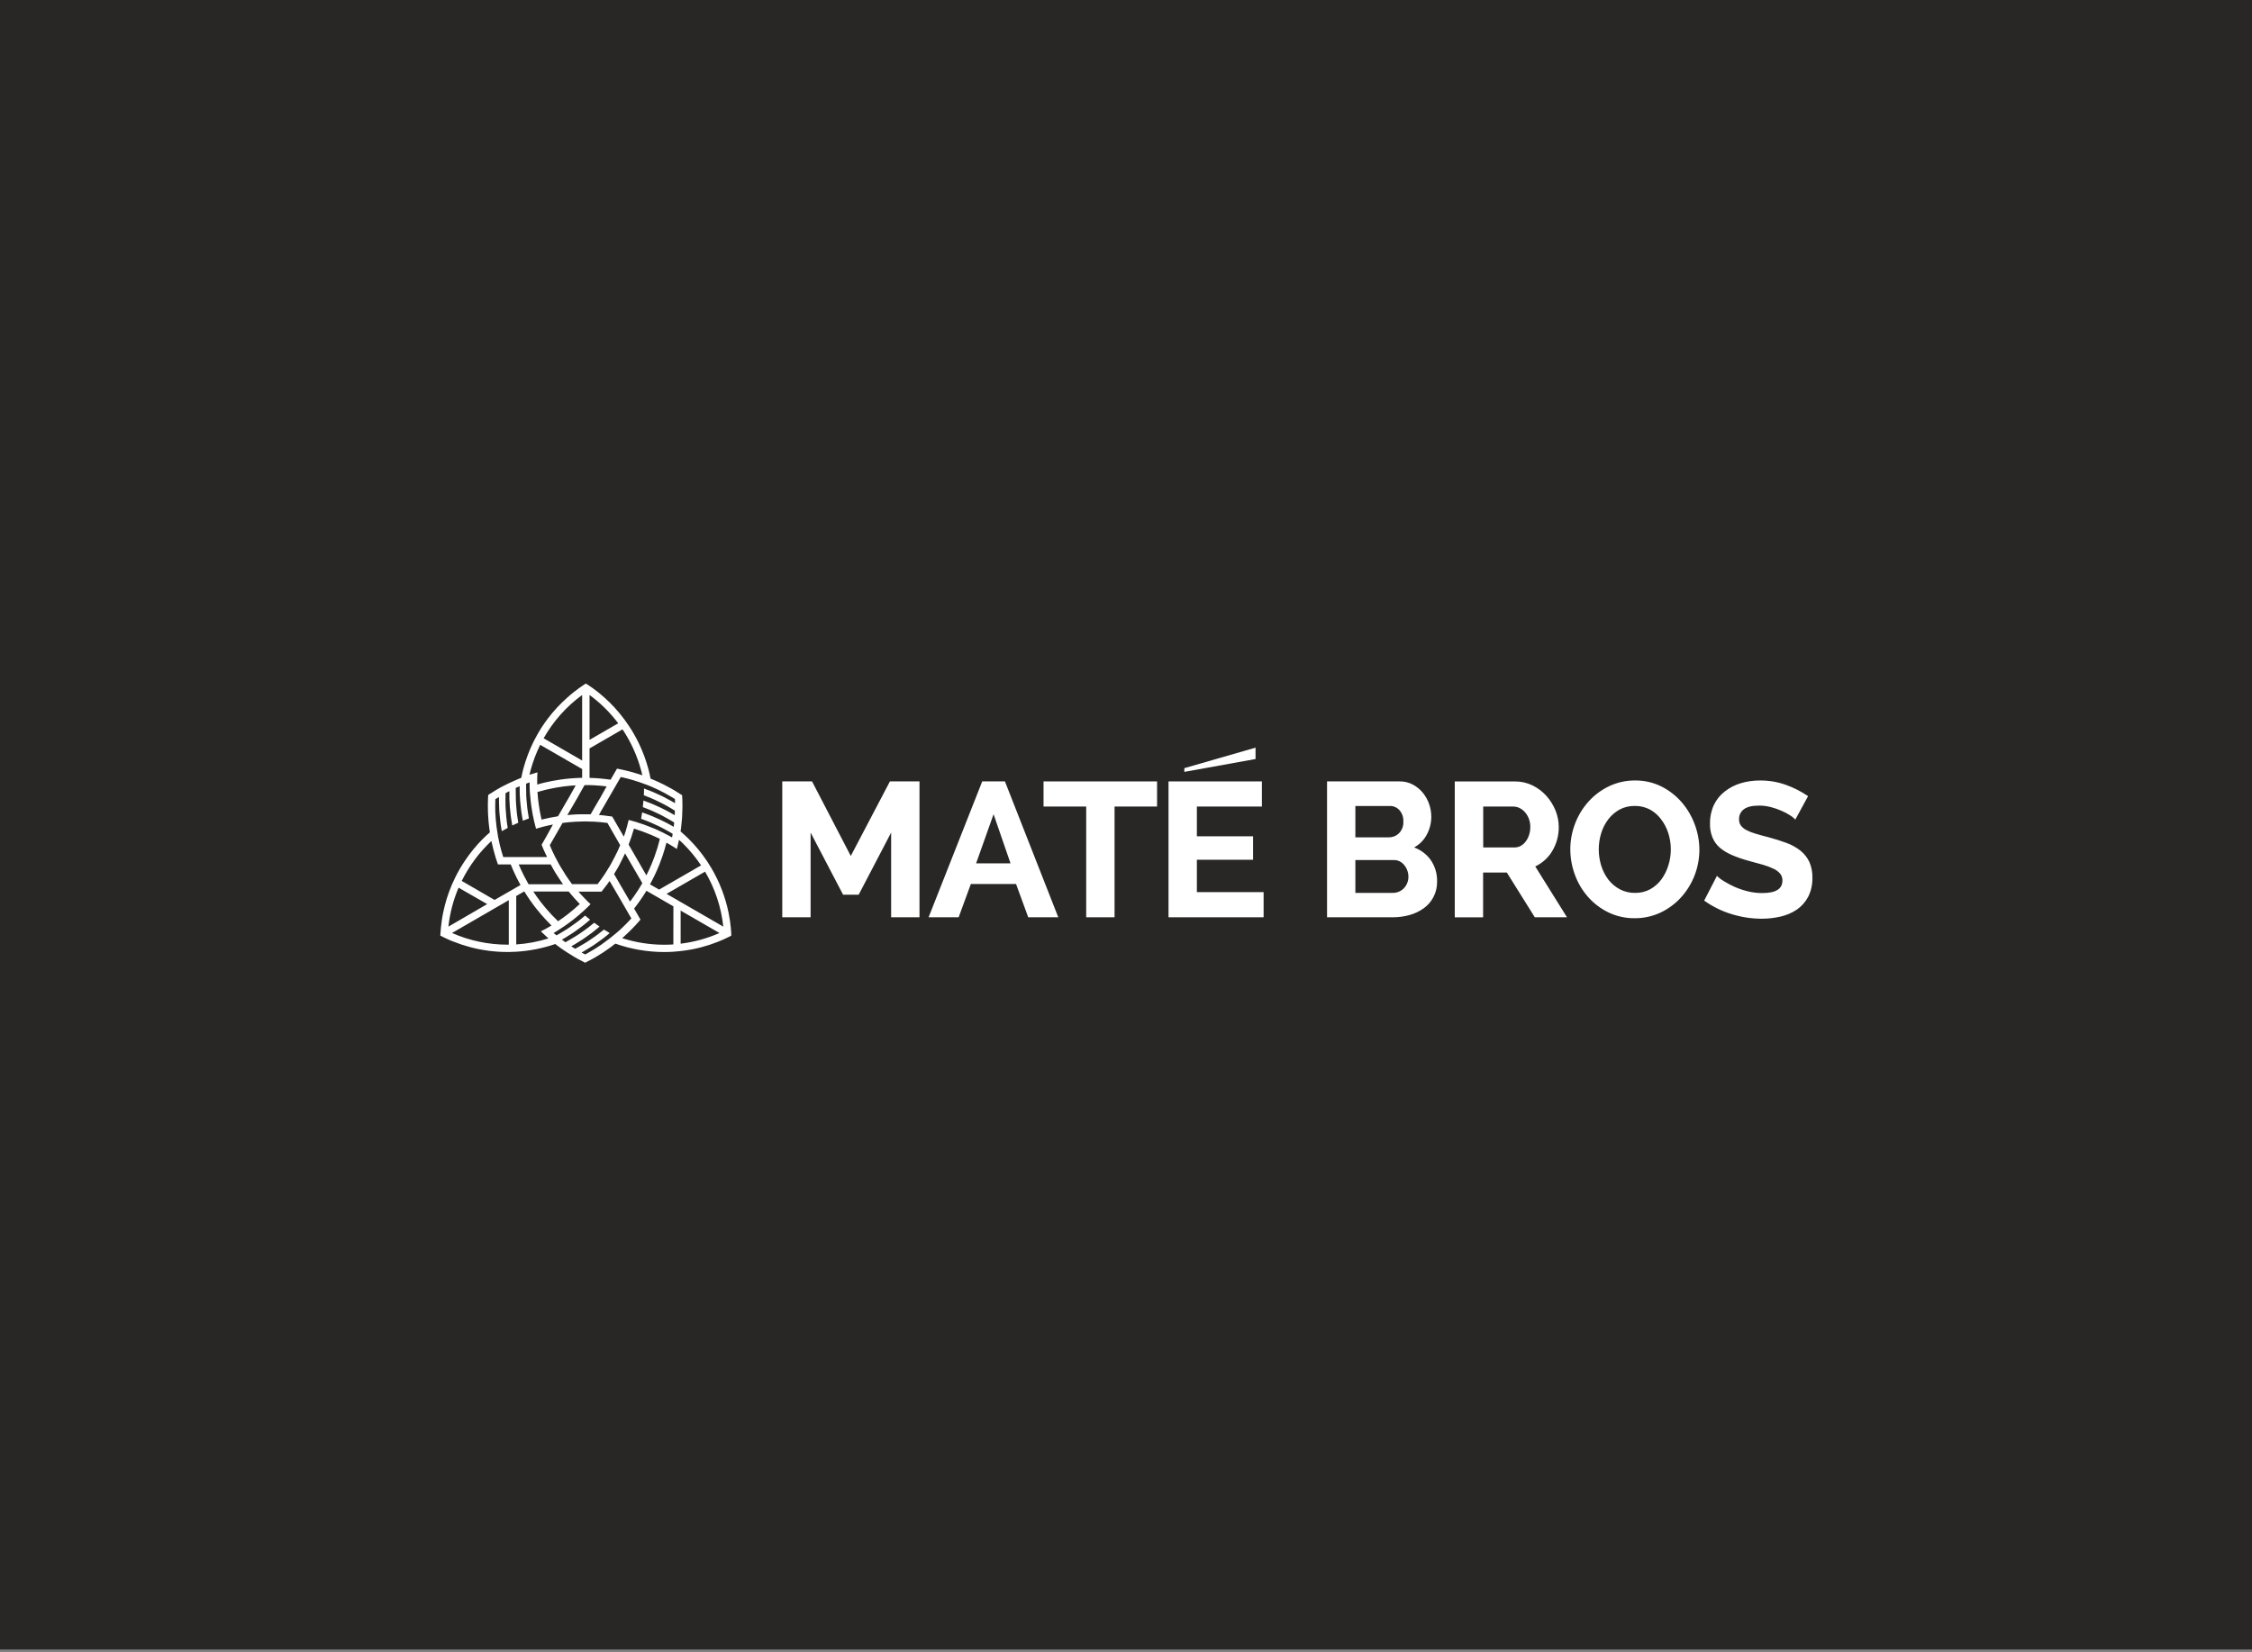 <svg xmlns="http://www.w3.org/2000/svg" width="537" height="394" viewBox="0 0 537 394">
  <rect x="0" y="0" width="537" height="394" fill="#808080" stroke="none"/>
  <g fill="none">
    <rect width="537" height="393.345" fill="#282726"/>
    <g fill="#FFFFFF" transform="translate(105 163)">
      <polygon points="107.204 23.337 97.872 41.118 88.636 23.337 81.536 23.337 81.536 55.741 88.292 55.741 88.292 35.54 96.041 50.359 99.752 50.359 107.496 35.54 107.496 55.741 114.257 55.741 114.257 23.337"/>
      <path d="M134.631,23.337 L129.214,23.337 L116.428,55.741 L123.593,55.741 L126.504,47.801 L137.28,47.801 L140.187,55.741 L147.352,55.741 L134.631,23.337 Z M135.966,42.884 L127.757,42.884 L131.92,31.164 L135.966,42.884 Z"/>
      <polygon points="143.837 23.337 143.837 29.332 154.009 29.332 154.009 55.741 160.77 55.741 160.77 29.332 170.907 29.332 170.907 23.337"/>
      <polygon points="180.4 49.741 180.4 42.019 193.804 42.019 193.804 36.428 180.4 36.428 180.4 29.332 195.905 29.332 195.905 23.337 173.639 23.337 173.639 55.741 196.314 55.741 196.314 49.741"/>
      <path d="M236.001 41.853C235.022 40.588 233.703 39.628 232.199 39.086 233.414 38.433 234.42 37.45 235.1 36.25 235.888 34.884 236.302 33.336 236.301 31.76 236.296 30.722 236.118 29.693 235.775 28.714 235.43 27.739 234.921 26.829 234.269 26.026 233.61 25.231 232.802 24.574 231.89 24.09 230.922 23.579 229.842 23.321 228.748 23.337L211.442 23.337 211.442 55.741 227.104 55.741C228.47 55.746 229.83 55.562 231.146 55.192 232.355 54.855 233.496 54.309 234.517 53.578 235.477 52.883 236.262 51.975 236.81 50.924 237.4 49.79 237.699 48.527 237.68 47.248 237.738 45.313 237.147 43.414 236.001 41.853zM228.574 49.632C228.107 49.83 227.603 49.93 227.095 49.924L218.194 49.924 218.194 42.093 227.413 42.093C227.88 42.088 228.342 42.194 228.761 42.401 229.176 42.614 229.542 42.91 229.836 43.272 230.154 43.652 230.403 44.085 230.571 44.551 230.755 45.043 230.848 45.565 230.845 46.091 230.845 46.605 230.746 47.115 230.554 47.592 230.368 48.05 230.098 48.469 229.758 48.827 229.422 49.173 229.02 49.447 228.574 49.632zM228.622 35.675C227.969 36.33 227.076 36.69 226.151 36.672L218.194 36.672 218.194 29.197 226.425 29.197C227.292 29.179 228.124 29.541 228.701 30.189 229.358 30.935 229.693 31.911 229.632 32.904 229.702 33.929 229.335 34.936 228.622 35.675zM261.087 43.611C262.763 42.831 264.167 41.565 265.116 39.978 266.168 38.238 266.715 36.239 266.695 34.205 266.689 32.853 266.424 31.515 265.916 30.263 265.397 28.986 264.661 27.809 263.741 26.783 262.809 25.752 261.69 24.907 260.443 24.294 259.137 23.661 257.704 23.337 256.253 23.346L241.896 23.345 241.896 55.749 248.653 55.749 248.653 45.068 254.309 45.068 260.982 55.741 268.657 55.741 261.087 43.611zM248.679 29.336L255.879 29.336C256.388 29.34 256.889 29.459 257.345 29.684 257.845 29.927 258.29 30.271 258.65 30.694 259.047 31.151 259.358 31.675 259.568 32.243 259.798 32.871 259.913 33.536 259.908 34.205 259.913 34.86 259.811 35.511 259.603 36.132 259.427 36.694 259.153 37.219 258.794 37.685 258.478 38.113 258.073 38.466 257.606 38.721 257.161 38.963 256.661 39.089 256.153 39.086L248.679 39.086 248.679 29.336zM299.125 33.613C298.417 31.68 297.367 29.89 296.027 28.327 294.674 26.768 293.031 25.486 291.189 24.555 289.239 23.587 287.088 23.093 284.911 23.115 282.778 23.097 280.668 23.558 278.737 24.464 276.882 25.34 275.217 26.573 273.839 28.092 272.45 29.628 271.356 31.407 270.61 33.339 269.841 35.317 269.447 37.421 269.449 39.543 269.455 41.612 269.825 43.663 270.541 45.604 271.246 47.534 272.302 49.317 273.656 50.863 275.015 52.406 276.667 53.665 278.516 54.566 280.468 55.508 282.612 55.986 284.78 55.962 286.918 55.982 289.032 55.521 290.967 54.614 292.812 53.741 294.469 52.516 295.844 51.007 298.669 47.89 300.23 43.832 300.225 39.626 300.219 37.572 299.846 35.536 299.125 33.613zM284.872 49.924C283.606 49.942 282.355 49.643 281.235 49.054 280.179 48.486 279.255 47.703 278.52 46.756 277.766 45.756 277.19 44.633 276.819 43.437 276.428 42.168 276.23 40.849 276.231 39.521 276.232 38.233 276.424 36.951 276.801 35.719 277.159 34.524 277.728 33.403 278.481 32.408 279.206 31.445 280.125 30.644 281.178 30.059 282.297 29.461 283.551 29.161 284.82 29.189 286.061 29.167 287.288 29.452 288.391 30.019 289.434 30.586 290.343 31.37 291.058 32.317 291.826 33.314 292.415 34.437 292.799 35.636 293.609 38.136 293.623 40.825 292.838 43.332 292.478 44.532 291.919 45.663 291.185 46.678 290.475 47.648 289.565 48.455 288.518 49.045 287.398 49.646 286.142 49.949 284.872 49.924zM326.447 42.532C325.95 41.494 325.227 40.58 324.332 39.856 323.333 39.071 322.216 38.45 321.021 38.016 319.716 37.533 318.289 37.076 316.753 36.663 315.592 36.371 314.53 36.089 313.599 35.793 312.837 35.582 312.099 35.29 311.398 34.923 310.899 34.67 310.464 34.308 310.123 33.865 309.821 33.435 309.668 32.917 309.688 32.391 309.64 31.444 310.072 30.537 310.836 29.976 311.615 29.389 312.838 29.106 314.478 29.106 315.405 29.107 316.329 29.224 317.228 29.454 318.092 29.675 318.938 29.966 319.755 30.324 320.445 30.612 321.11 30.957 321.744 31.355 322.132 31.588 322.495 31.861 322.827 32.169L323.097 32.447 326.142 26.852 325.933 26.709C324.375 25.675 322.7 24.829 320.943 24.19 318.928 23.462 316.799 23.099 314.656 23.119 313.095 23.11 311.541 23.333 310.045 23.781 308.683 24.196 307.409 24.856 306.286 25.73 305.175 26.592 304.281 27.702 303.675 28.971 303.043 30.359 302.728 31.871 302.753 33.396 302.727 34.521 302.925 35.641 303.336 36.689 303.721 37.624 304.317 38.458 305.076 39.125 305.949 39.86 306.929 40.457 307.982 40.896 309.285 41.451 310.626 41.914 311.994 42.28 313.129 42.575 314.274 42.889 315.387 43.211 316.264 43.461 317.119 43.786 317.941 44.181 318.541 44.459 319.075 44.863 319.507 45.364 319.864 45.825 320.048 46.396 320.025 46.978 320.025 48.988 318.446 49.963 315.2 49.963 314.013 49.965 312.831 49.819 311.681 49.528 310.606 49.258 309.557 48.897 308.544 48.449 307.701 48.065 306.883 47.629 306.094 47.144 305.593 46.858 305.123 46.519 304.693 46.134L304.415 45.856 301.369 51.76 301.574 51.903C303.515 53.265 305.66 54.308 307.93 54.992 310.25 55.71 312.663 56.077 315.091 56.08 316.622 56.084 318.148 55.909 319.638 55.558 321.022 55.244 322.335 54.675 323.51 53.878 324.63 53.09 325.545 52.046 326.181 50.833 326.873 49.433 327.213 47.886 327.173 46.326 327.21 45.023 326.962 43.729 326.447 42.532z"/>
      <polygon points="194.391 17.999 177.411 21.066 177.411 20.178 194.391 15.288"/>
      <path d="M69.38,59.782 C69.38,59.539 69.354,59.295 69.336,59.056 C69.319,58.816 69.288,58.473 69.262,58.186 C69.21,57.664 69.149,57.141 69.075,56.624 C68.98,55.958 68.862,55.297 68.727,54.64 C67.961,50.898 66.579,47.309 64.638,44.02 C64.337,43.515 64.029,43.019 63.707,42.528 L63.502,42.223 C62.255,40.378 60.834,38.656 59.26,37.081 C58.629,36.45 57.955,35.849 57.285,35.266 C57.285,35.197 57.285,35.127 57.32,35.058 C57.355,34.823 57.385,34.592 57.411,34.357 C57.494,33.696 57.559,33.052 57.611,32.364 C57.611,32.125 57.646,31.886 57.659,31.642 C57.698,30.951 57.72,30.259 57.729,29.563 C57.729,29.31 57.729,29.058 57.729,28.806 C57.729,28.075 57.698,27.348 57.65,26.63 C57.041,26.226 56.428,25.839 55.801,25.469 C55.584,25.338 55.366,25.212 55.144,25.09 C54.535,24.745 53.922,24.417 53.304,24.107 C52.486,23.698 51.66,23.315 50.824,22.958 C50.598,22.863 50.363,22.776 50.133,22.684 C49.98,21.91 49.815,21.135 49.61,20.378 C49.034,18.228 48.253,16.137 47.279,14.135 C46.602,12.743 45.832,11.398 44.973,10.111 C44.646,9.619 44.311,9.136 43.959,8.662 L43.768,8.41 C42.392,6.566 40.836,4.865 39.121,3.333 C38.619,2.889 38.104,2.454 37.577,2.027 C37.141,1.701 36.737,1.379 36.306,1.07 L35.58,0.579 L34.971,0.174 L34.696,0 L34.435,0.165 L33.826,0.57 C33.587,0.735 33.343,0.901 33.108,1.07 C32.673,1.379 32.238,1.701 31.838,2.027 C31.31,2.439 30.797,2.874 30.298,3.333 C28.582,4.844 27.021,6.523 25.638,8.345 C24.713,9.565 23.871,10.847 23.119,12.182 C22.828,12.695 22.554,13.213 22.288,13.739 L22.127,14.07 C21.153,16.072 20.372,18.163 19.795,20.313 C19.604,21.027 19.443,21.749 19.299,22.489 L18.895,22.641 L18.242,22.911 C17.633,23.167 17.02,23.446 16.419,23.733 L15.767,24.055 C15.14,24.356 14.525,24.68 13.922,25.025 L13.265,25.408 C12.639,25.776 12.022,26.162 11.416,26.565 C11.373,27.3 11.342,28.04 11.338,28.775 C11.338,29.019 11.338,29.262 11.338,29.506 C11.338,30.211 11.364,30.916 11.403,31.616 C11.455,32.515 11.538,33.414 11.651,34.314 C11.699,34.705 11.76,35.092 11.816,35.48 C11.242,35.984 10.681,36.498 10.141,37.037 C8.565,38.618 7.144,40.348 5.899,42.201 C5.032,43.481 4.253,44.818 3.568,46.204 C3.306,46.735 3.059,47.27 2.824,47.809 C2.78,47.905 2.737,48.001 2.697,48.101 C1.809,50.204 1.132,52.39 0.674,54.627 C0.539,55.279 0.422,55.932 0.331,56.602 L0.331,56.628 C0.257,57.15 0.191,57.672 0.139,58.203 C0.109,58.494 0.087,58.782 0.065,59.073 C0.044,59.365 0.03,59.556 0.017,59.8 L0,59.8 L0,60.109 C0.091,60.161 0.187,60.204 0.278,60.252 L0.931,60.578 C1.196,60.709 1.462,60.831 1.727,60.953 C2.201,61.17 2.684,61.388 3.167,61.566 C3.179,61.563 3.191,61.563 3.202,61.566 C4.495,62.08 5.817,62.516 7.161,62.871 C10.042,63.632 13.009,64.017 15.989,64.015 L16.311,64.015 C16.898,64.015 17.481,63.989 18.051,63.955 C21.24,63.771 24.388,63.152 27.409,62.114 L27.931,62.519 C28.453,62.919 29.004,63.309 29.584,63.689 L30.163,64.076 C30.746,64.459 31.342,64.829 31.942,65.181 L32.565,65.543 C33.213,65.908 33.87,66.252 34.527,66.582 C35.188,66.252 35.832,65.908 36.485,65.543 L37.111,65.186 C37.72,64.829 38.316,64.455 38.908,64.068 C39.877,63.424 40.819,62.742 41.736,62.023 C45.472,63.344 49.406,64.02 53.369,64.024 C54.1,64.024 54.831,64.002 55.545,63.955 C56.132,63.92 56.715,63.868 57.285,63.798 C58.948,63.615 60.595,63.311 62.214,62.889 C63.565,62.534 64.893,62.098 66.191,61.583 C66.678,61.392 67.157,61.188 67.635,60.97 C67.901,60.848 68.166,60.726 68.431,60.596 L69.08,60.274 C69.171,60.226 69.267,60.183 69.358,60.13 C69.389,59.991 69.384,59.891 69.38,59.782 Z M58.007,38.286 C59.56,39.837 60.956,41.538 62.175,43.363 L52.169,49.136 L49.993,47.892 C50.043,47.796 50.095,47.701 50.15,47.605 C50.927,46.164 51.622,44.679 52.23,43.158 C52.46,42.575 52.665,41.988 52.882,41.396 C52.939,41.235 52.995,41.074 53.047,40.914 C53.378,39.935 53.665,38.943 53.918,37.946 C54.226,38.116 54.535,38.294 54.84,38.473 C55.366,38.786 55.888,39.112 56.402,39.447 C56.558,38.847 56.698,38.242 56.837,37.633 C56.863,37.516 56.885,37.398 56.906,37.276 C57.294,37.59 57.655,37.929 58.007,38.286 Z M48.162,47.596 L48.079,47.735 C48.053,47.779 48.031,47.827 48.001,47.87 C47.87,48.092 47.74,48.305 47.605,48.531 C47.379,48.901 47.17,49.271 46.913,49.632 C46.376,50.447 45.818,51.236 45.238,51.999 L44.016,49.889 L43.868,49.632 L42.85,47.892 L41.427,45.429 C41.657,45.06 41.862,44.686 42.101,44.307 C42.341,43.929 42.536,43.546 42.745,43.158 C43.053,42.578 43.343,41.991 43.615,41.396 C43.754,41.101 43.894,40.8 44.05,40.5 L44.564,41.396 L45.586,43.158 L46.848,45.334 L47.487,46.443 L48.162,47.596 Z M21.048,47.857 L20.97,47.722 L20.892,47.587 C20.809,47.439 20.735,47.292 20.653,47.152 C20.4,46.717 20.148,46.239 19.909,45.773 C19.474,44.903 19.065,44.033 18.686,43.132 L26.313,43.132 C26.517,43.515 26.748,43.898 26.948,44.277 C27.148,44.655 27.383,45.034 27.622,45.403 C27.97,45.963 28.33,46.516 28.701,47.061 C28.888,47.331 29.075,47.6 29.271,47.866 L21.048,47.866 L21.048,47.857 Z M25.186,49.597 L30.611,49.597 C31.446,50.633 32.327,51.626 33.252,52.578 C32.273,53.491 31.246,54.344 30.207,55.153 C29.51,55.684 28.801,56.197 28.075,56.685 C27.001,55.659 25.985,54.576 25.029,53.439 C24.629,52.96 24.229,52.469 23.85,51.969 C23.259,51.203 22.702,50.411 22.167,49.597 L25.186,49.597 Z M29.684,45.329 C29.319,44.773 28.967,44.207 28.627,43.633 L28.475,43.367 L28.323,43.102 C27.992,42.522 27.677,41.934 27.379,41.34 C26.915,40.423 26.488,39.492 26.1,38.547 L29.145,33.243 C30.154,33.108 31.172,33.008 32.19,32.952 C32.852,32.913 33.496,32.891 34.183,32.887 L34.801,32.887 C35.466,32.887 36.132,32.913 36.798,32.947 C37.825,33.008 38.84,33.106 39.843,33.239 L42.889,38.547 C42.497,39.486 42.071,40.422 41.584,41.34 C41.293,41.92 40.98,42.507 40.644,43.102 L40.491,43.367 L40.335,43.633 C39.998,44.213 39.647,44.778 39.282,45.329 C38.716,46.2 38.116,47.026 37.49,47.835 L31.399,47.835 C30.821,47.049 30.25,46.226 29.684,45.364 L29.684,45.329 Z M23.159,25.86 C24.588,25.437 26.041,25.094 27.509,24.834 C28.127,24.72 28.749,24.625 29.376,24.546 C30.337,24.425 31.299,24.333 32.277,24.281 L30.776,26.974 L30.698,27.113 L29.758,28.714 L28.066,31.651 C27.405,31.751 26.761,31.869 26.1,32.003 C25.438,32.138 24.794,32.291 24.133,32.438 C23.842,31.207 23.62,29.967 23.45,28.719 C23.324,27.796 23.224,26.848 23.163,25.895 L23.159,25.86 Z M34.522,24.22 L34.679,24.22 L35.575,24.22 C35.967,24.22 36.358,24.246 36.75,24.268 C37.719,24.32 38.685,24.407 39.647,24.529 L38.286,26.974 L38.234,27.07 L37.263,28.714 L35.841,31.177 L35.406,31.177 L33.665,31.177 C33.517,31.177 33.374,31.177 33.23,31.177 C32.573,31.177 31.925,31.233 31.259,31.281 L30.281,31.368 L30.794,30.498 L31.812,28.758 L32.847,26.965 L33.813,25.234 L34.37,24.255 L34.522,24.22 Z M47.614,43.102 L46.595,41.34 L44.899,38.403 C45.142,37.782 45.369,37.156 45.577,36.524 C45.791,35.884 45.986,35.219 46.169,34.596 C47.506,35.003 48.82,35.479 50.106,36.023 C50.863,36.345 51.616,36.68 52.351,37.046 C51.996,38.5 51.56,39.934 51.046,41.34 C50.829,41.92 50.598,42.507 50.354,43.102 C49.98,43.972 49.576,44.873 49.132,45.743 L47.77,43.38 L47.614,43.102 Z M50.468,24.651 C51.477,25.086 52.467,25.564 53.439,26.086 C54.039,26.408 54.634,26.746 55.223,27.1 L55.945,27.535 C55.945,27.818 55.967,28.101 55.967,28.384 C55.967,28.436 55.967,28.484 55.967,28.536 L55.862,28.475 L55.814,28.445 L55.693,28.375 L55.153,28.062 C54.57,27.731 53.97,27.405 53.369,27.1 C53.13,26.978 52.891,26.861 52.66,26.752 C52.077,26.469 51.477,26.195 50.876,25.939 L50.602,25.825 L50.167,25.643 C49.703,25.457 49.233,25.279 48.758,25.108 L48.566,25.034 C48.566,25.569 48.566,26.108 48.523,26.639 L48.932,26.8 C49.367,26.965 49.776,27.126 50.189,27.3 L50.742,27.544 L50.959,27.64 C51.551,27.905 52.138,28.188 52.699,28.479 L53.456,28.875 C54.044,29.189 54.64,29.524 55.197,29.867 C55.44,30.015 55.684,30.163 55.923,30.302 L55.923,30.455 C55.923,30.724 55.923,30.99 55.888,31.255 C55.888,31.307 55.888,31.355 55.888,31.403 L55.793,31.346 L55.745,31.32 L55.671,31.272 C55.462,31.151 55.236,31.024 55.023,30.903 C54.453,30.581 53.878,30.267 53.282,29.976 C53.034,29.85 52.773,29.719 52.508,29.593 C51.934,29.319 51.351,29.058 50.768,28.81 C50.524,28.706 50.267,28.601 50.002,28.497 C49.667,28.362 49.328,28.24 48.988,28.114 C48.801,28.044 48.614,27.966 48.431,27.901 C48.392,28.418 48.34,28.945 48.279,29.463 C48.523,29.554 48.766,29.654 49.01,29.75 C49.254,29.845 49.615,29.98 49.906,30.102 C50.198,30.224 50.459,30.333 50.737,30.459 C51.307,30.711 51.881,30.981 52.438,31.259 C52.712,31.399 52.991,31.538 53.256,31.694 C53.831,31.995 54.401,32.317 54.957,32.643 C55.223,32.8 55.488,32.961 55.749,33.126 L55.749,33.243 C55.749,33.483 55.701,33.713 55.671,33.948 C55.671,33.974 55.671,33.996 55.671,34.022 C55.671,34.048 55.671,34.118 55.671,34.161 L55.632,34.161 L55.588,34.135 L54.766,33.665 C54.213,33.361 53.648,33.061 53.082,32.795 C52.808,32.66 52.53,32.521 52.251,32.391 C51.69,32.13 51.12,31.877 50.555,31.642 C50.28,31.525 49.993,31.412 49.684,31.299 C49.167,31.098 48.645,30.903 48.123,30.724 C48.049,31.233 47.966,31.747 47.875,32.247 C48.401,32.438 48.94,32.639 49.467,32.852 C49.763,32.969 50.063,33.095 50.337,33.222 L50.533,33.309 C51.033,33.526 51.533,33.744 52.016,33.987 C52.308,34.126 52.599,34.274 52.886,34.422 C53.417,34.696 53.957,34.992 54.483,35.292 L54.544,35.327 C54.827,35.493 55.114,35.658 55.388,35.828 C55.39,35.867 55.39,35.906 55.388,35.945 L55.388,35.984 L55.258,36.706 C54.957,36.532 54.653,36.367 54.348,36.202 C53.818,35.915 53.274,35.636 52.73,35.375 C52.095,35.066 51.451,34.77 50.803,34.505 L50.411,34.348 C49.161,33.835 47.89,33.383 46.6,32.991 C46.039,32.821 45.477,32.665 44.912,32.521 C44.781,33.091 44.633,33.657 44.477,34.222 C44.264,34.992 44.042,35.758 43.754,36.515 L42.127,33.696 L40.983,31.716 C40.257,31.603 39.521,31.507 38.808,31.433 L37.825,31.346 L38.286,30.481 L39.304,28.74 L40.126,27.309 L41.531,24.881 L42.462,23.267 L43.028,22.284 C44.02,22.497 44.999,22.75 45.973,23.037 C46.553,23.211 47.133,23.398 47.714,23.598 C48.001,23.698 48.284,23.811 48.584,23.916 C49.206,24.133 49.837,24.364 50.468,24.651 Z M35.58,2.732 C38.178,4.632 40.482,6.906 42.414,9.48 L35.58,13.43 L35.58,2.732 Z M35.58,15.467 L43.441,10.924 C45.456,13.938 46.961,17.263 47.896,20.766 C47.996,21.14 48.088,21.514 48.175,21.892 C48.009,21.836 47.848,21.771 47.683,21.718 C47.087,21.523 46.495,21.34 45.899,21.17 C45.303,21.001 44.594,20.822 43.942,20.67 C43.615,20.596 43.285,20.522 42.958,20.457 C42.632,20.391 42.401,20.344 42.123,20.296 L41.188,21.914 L40.6,22.932 C38.98,22.694 37.347,22.548 35.71,22.497 L35.58,22.497 L35.58,15.467 Z M33.813,2.732 L33.813,18.36 L24.633,13.052 C26.923,8.997 30.053,5.479 33.813,2.732 Z M21.497,20.766 C22.064,18.645 22.839,16.586 23.811,14.618 L33.818,20.391 L33.818,22.493 L33.652,22.493 L33.348,22.493 C31.711,22.544 30.078,22.689 28.458,22.928 C27.834,23.021 27.216,23.125 26.604,23.241 L26.104,23.346 C25.095,23.55 24.09,23.781 23.098,24.076 C23.098,23.728 23.098,23.376 23.098,23.028 C23.098,22.41 23.119,21.792 23.163,21.175 C22.562,21.34 21.971,21.523 21.379,21.718 L21.257,21.758 C21.33,21.427 21.41,21.096 21.497,20.766 Z M13.1,30.476 C13.1,29.785 13.078,29.088 13.1,28.397 C13.1,28.127 13.1,27.853 13.126,27.579 L13.848,27.144 L13.983,27.07 C13.981,27.099 13.981,27.128 13.983,27.157 L13.983,27.213 C13.983,27.261 13.983,27.305 13.983,27.353 L13.983,27.975 C13.983,28.645 14.009,29.328 14.044,30.002 C14.044,30.267 14.079,30.533 14.092,30.79 C14.14,31.438 14.205,32.095 14.283,32.739 C14.314,32.982 14.344,33.226 14.379,33.465 C14.379,33.465 14.379,33.491 14.379,33.504 C14.457,34.066 14.553,34.636 14.653,35.197 C15.114,34.931 15.593,34.675 16.063,34.431 C15.963,33.844 15.876,33.248 15.806,32.652 C15.806,32.604 15.806,32.552 15.806,32.499 C15.777,32.273 15.751,32.047 15.728,31.821 C15.662,31.177 15.61,30.515 15.58,29.88 C15.558,29.589 15.549,29.302 15.541,29.01 C15.541,28.34 15.51,27.661 15.541,26.996 C15.541,26.726 15.541,26.448 15.541,26.174 L15.619,26.104 L16.332,25.734 L16.463,25.669 L16.463,25.895 C16.463,26.133 16.463,26.381 16.463,26.639 C16.463,27.292 16.463,27.944 16.524,28.597 C16.524,28.875 16.559,29.167 16.576,29.467 C16.628,30.098 16.693,30.737 16.767,31.359 C16.767,31.503 16.807,31.66 16.828,31.795 C16.85,31.929 16.863,32.056 16.881,32.186 C16.954,32.695 17.037,33.2 17.129,33.696 L17.155,33.848 C17.62,33.626 18.099,33.413 18.582,33.195 C18.582,33.082 18.551,32.969 18.529,32.856 C18.455,32.395 18.377,31.929 18.321,31.468 C18.299,31.312 18.281,31.151 18.264,30.985 L18.212,30.55 C18.147,29.924 18.094,29.289 18.055,28.662 C18.033,28.353 18.02,28.044 18.012,27.744 C17.986,27.096 17.977,26.439 17.981,25.795 C17.981,25.495 17.981,25.195 17.981,24.899 L18.09,24.847 C18.325,24.738 18.569,24.633 18.804,24.533 L18.921,24.485 L18.921,24.559 C18.921,24.877 18.921,25.195 18.921,25.504 C18.921,26.134 18.956,26.774 18.995,27.405 C18.995,27.709 19.038,28.018 19.065,28.327 C19.117,28.945 19.182,29.563 19.26,30.172 C19.299,30.468 19.343,30.772 19.391,31.077 C19.474,31.625 19.569,32.173 19.669,32.713 C20.152,32.521 20.635,32.343 21.118,32.169 C21.014,31.616 20.922,31.051 20.844,30.489 C20.809,30.237 20.774,29.989 20.744,29.737 L20.718,29.532 C20.648,28.923 20.587,28.301 20.544,27.696 C20.518,27.37 20.5,27.044 20.483,26.722 C20.483,26.539 20.483,26.356 20.483,26.169 C20.483,25.734 20.457,25.277 20.457,24.834 C20.457,24.516 20.457,24.194 20.457,23.876 L20.566,23.833 L20.8,23.75 L21.296,23.572 C21.296,23.907 21.296,24.246 21.296,24.586 C21.296,25.199 21.344,25.808 21.388,26.421 C21.44,27.118 21.51,27.818 21.597,28.51 C21.627,28.788 21.671,29.062 21.71,29.336 C21.879,30.533 22.101,31.725 22.38,32.904 C22.515,33.478 22.663,34.048 22.815,34.618 C23.372,34.448 23.933,34.292 24.503,34.144 C25.273,33.948 26.056,33.77 26.848,33.617 L25.29,36.458 L24.15,38.438 C24.416,39.125 24.699,39.808 25.021,40.478 C25.155,40.779 25.29,41.079 25.456,41.375 L15.001,41.375 C14.688,40.418 14.418,39.452 14.183,38.477 C14.04,37.872 13.909,37.263 13.792,36.654 C13.761,36.498 13.739,36.345 13.713,36.189 C13.591,35.519 13.487,34.849 13.404,34.17 C13.248,32.947 13.143,31.712 13.1,30.476 Z M4.351,48.679 L11.172,52.595 L1.927,57.968 C2.272,54.769 3.089,51.639 4.351,48.679 Z M16.324,62.271 L16.002,62.271 C11.454,62.266 6.956,61.318 2.793,59.486 L16.324,51.655 L16.324,62.271 Z M12.934,51.603 L5.103,47.07 C6.869,43.493 9.267,40.265 12.182,37.542 L12.182,37.611 C12.312,38.229 12.452,38.843 12.617,39.452 C12.782,40.061 12.961,40.757 13.152,41.375 C13.252,41.697 13.356,42.014 13.461,42.332 C13.565,42.649 13.644,42.871 13.739,43.137 L16.785,43.137 C17.396,44.657 18.092,46.141 18.869,47.583 L19.025,47.87 L19.121,48.04 L12.934,51.603 Z M18.099,62.214 L18.099,50.663 L20.013,49.563 C20.013,49.563 20.043,49.606 20.056,49.632 C20.916,51.025 21.853,52.368 22.863,53.657 C23.254,54.147 23.654,54.63 24.063,55.105 C24.794,55.949 25.56,56.763 26.352,57.546 L26.509,57.698 C26.217,57.877 25.917,58.046 25.617,58.216 C25.077,58.525 24.525,58.821 23.968,59.086 C24.403,59.521 24.881,59.956 25.351,60.391 L25.786,60.779 C23.29,61.562 20.709,62.044 18.099,62.214 Z M37.037,63.158 C36.45,63.528 35.845,63.881 35.24,64.216 L34.527,64.598 C34.287,64.472 34.048,64.346 33.813,64.216 L33.678,64.137 L33.748,64.098 L33.796,64.072 L33.922,64.002 L34.457,63.694 C35.04,63.354 35.623,62.997 36.197,62.628 C36.419,62.484 36.632,62.336 36.85,62.193 C37.389,61.831 37.925,61.449 38.447,61.057 L38.751,60.822 L39.06,60.587 C39.495,60.261 39.895,59.917 40.304,59.573 L40.387,59.504 C39.926,59.234 39.469,58.951 39.021,58.669 L38.777,58.864 C38.394,59.173 38.003,59.482 37.607,59.778 C37.481,59.878 37.346,59.974 37.211,60.069 L36.933,60.278 C36.411,60.652 35.867,61.027 35.327,61.379 C35.084,61.536 34.844,61.692 34.605,61.84 C34.035,62.193 33.452,62.536 32.865,62.858 C32.634,62.989 32.395,63.119 32.156,63.245 L32.047,63.18 L32.021,63.18 L31.368,62.745 L31.238,62.649 L31.299,62.615 L31.346,62.588 C31.372,62.576 31.397,62.561 31.42,62.545 L32.069,62.175 C32.63,61.844 33.191,61.496 33.731,61.14 C33.966,60.987 34.205,60.826 34.453,60.657 C34.975,60.3 35.497,59.926 35.997,59.547 L36.119,59.456 C36.297,59.317 36.485,59.178 36.667,59.021 C36.994,58.769 37.311,58.508 37.624,58.246 L37.972,57.955 C37.585,57.69 37.194,57.411 36.811,57.128 L36.693,57.041 C36.258,57.416 35.788,57.781 35.332,58.133 L34.705,58.599 L34.605,58.677 C34.096,59.047 33.574,59.408 33.052,59.756 C32.791,59.926 32.534,60.096 32.273,60.256 C31.729,60.6 31.164,60.935 30.602,61.253 L29.832,61.688 C29.797,61.667 29.764,61.644 29.732,61.618 L29.384,61.366 L29.097,61.157 L28.984,61.07 L29.032,61.044 L29.845,60.57 C30.389,60.243 30.929,59.904 31.455,59.556 L32.221,59.034 C32.73,58.682 33.23,58.312 33.718,57.942 C33.957,57.759 34.196,57.572 34.44,57.376 C34.875,57.028 35.31,56.676 35.714,56.315 C35.31,55.993 34.91,55.667 34.522,55.332 C34.087,55.701 33.652,56.062 33.217,56.415 L32.443,56.994 L32.412,57.015 C31.925,57.376 31.433,57.729 30.937,58.064 C30.672,58.246 30.394,58.429 30.124,58.603 C29.602,58.938 29.058,59.269 28.514,59.586 C28.24,59.743 27.966,59.9 27.692,60.048 L27.601,59.974 L27.009,59.478 C27.296,59.308 27.583,59.138 27.879,58.964 C28.405,58.638 28.923,58.303 29.432,57.955 C30.172,57.45 30.894,56.92 31.607,56.371 C32.626,55.58 33.606,54.743 34.549,53.861 C34.775,53.648 34.984,53.426 35.223,53.213 C35.462,53 35.623,52.813 35.819,52.612 C35.384,52.208 34.949,51.794 34.549,51.368 C34,50.807 33.461,50.228 32.943,49.628 L38.442,49.628 C38.904,49.048 39.35,48.468 39.782,47.888 C39.974,47.622 40.165,47.352 40.352,47.078 L40.818,47.857 L41.836,49.597 L42.85,51.338 L44.05,53.422 L44.99,55.053 L45.551,56.015 C44.873,56.757 44.169,57.474 43.441,58.164 C43.006,58.599 42.519,59.034 42.045,59.426 C41.831,59.608 41.61,59.782 41.396,59.961 C40.87,60.396 40.339,60.831 39.791,61.222 C38.901,61.918 37.983,62.561 37.037,63.15 L37.037,63.158 Z M55.562,62.214 C54.836,62.262 54.105,62.288 53.387,62.288 C49.983,62.286 46.6,61.756 43.359,60.718 L43.715,60.409 C44.19,59.974 44.651,59.539 45.103,59.104 L45.221,58.99 C45.656,58.555 46.091,58.12 46.491,57.685 C46.891,57.25 47.326,56.767 47.727,56.297 L46.787,54.666 L46.204,53.661 C47.218,52.375 48.156,51.031 49.014,49.637 L49.145,49.419 L55.575,53.13 L55.562,62.214 Z M57.302,62.045 L57.302,54.144 L66.565,59.491 C63.624,60.785 60.509,61.641 57.32,62.032 L57.302,62.045 Z M53.948,50.154 L63.124,44.855 C65.494,48.865 66.978,53.336 67.474,57.968 L53.948,50.154 Z"/>
    </g>
  </g>
</svg>
